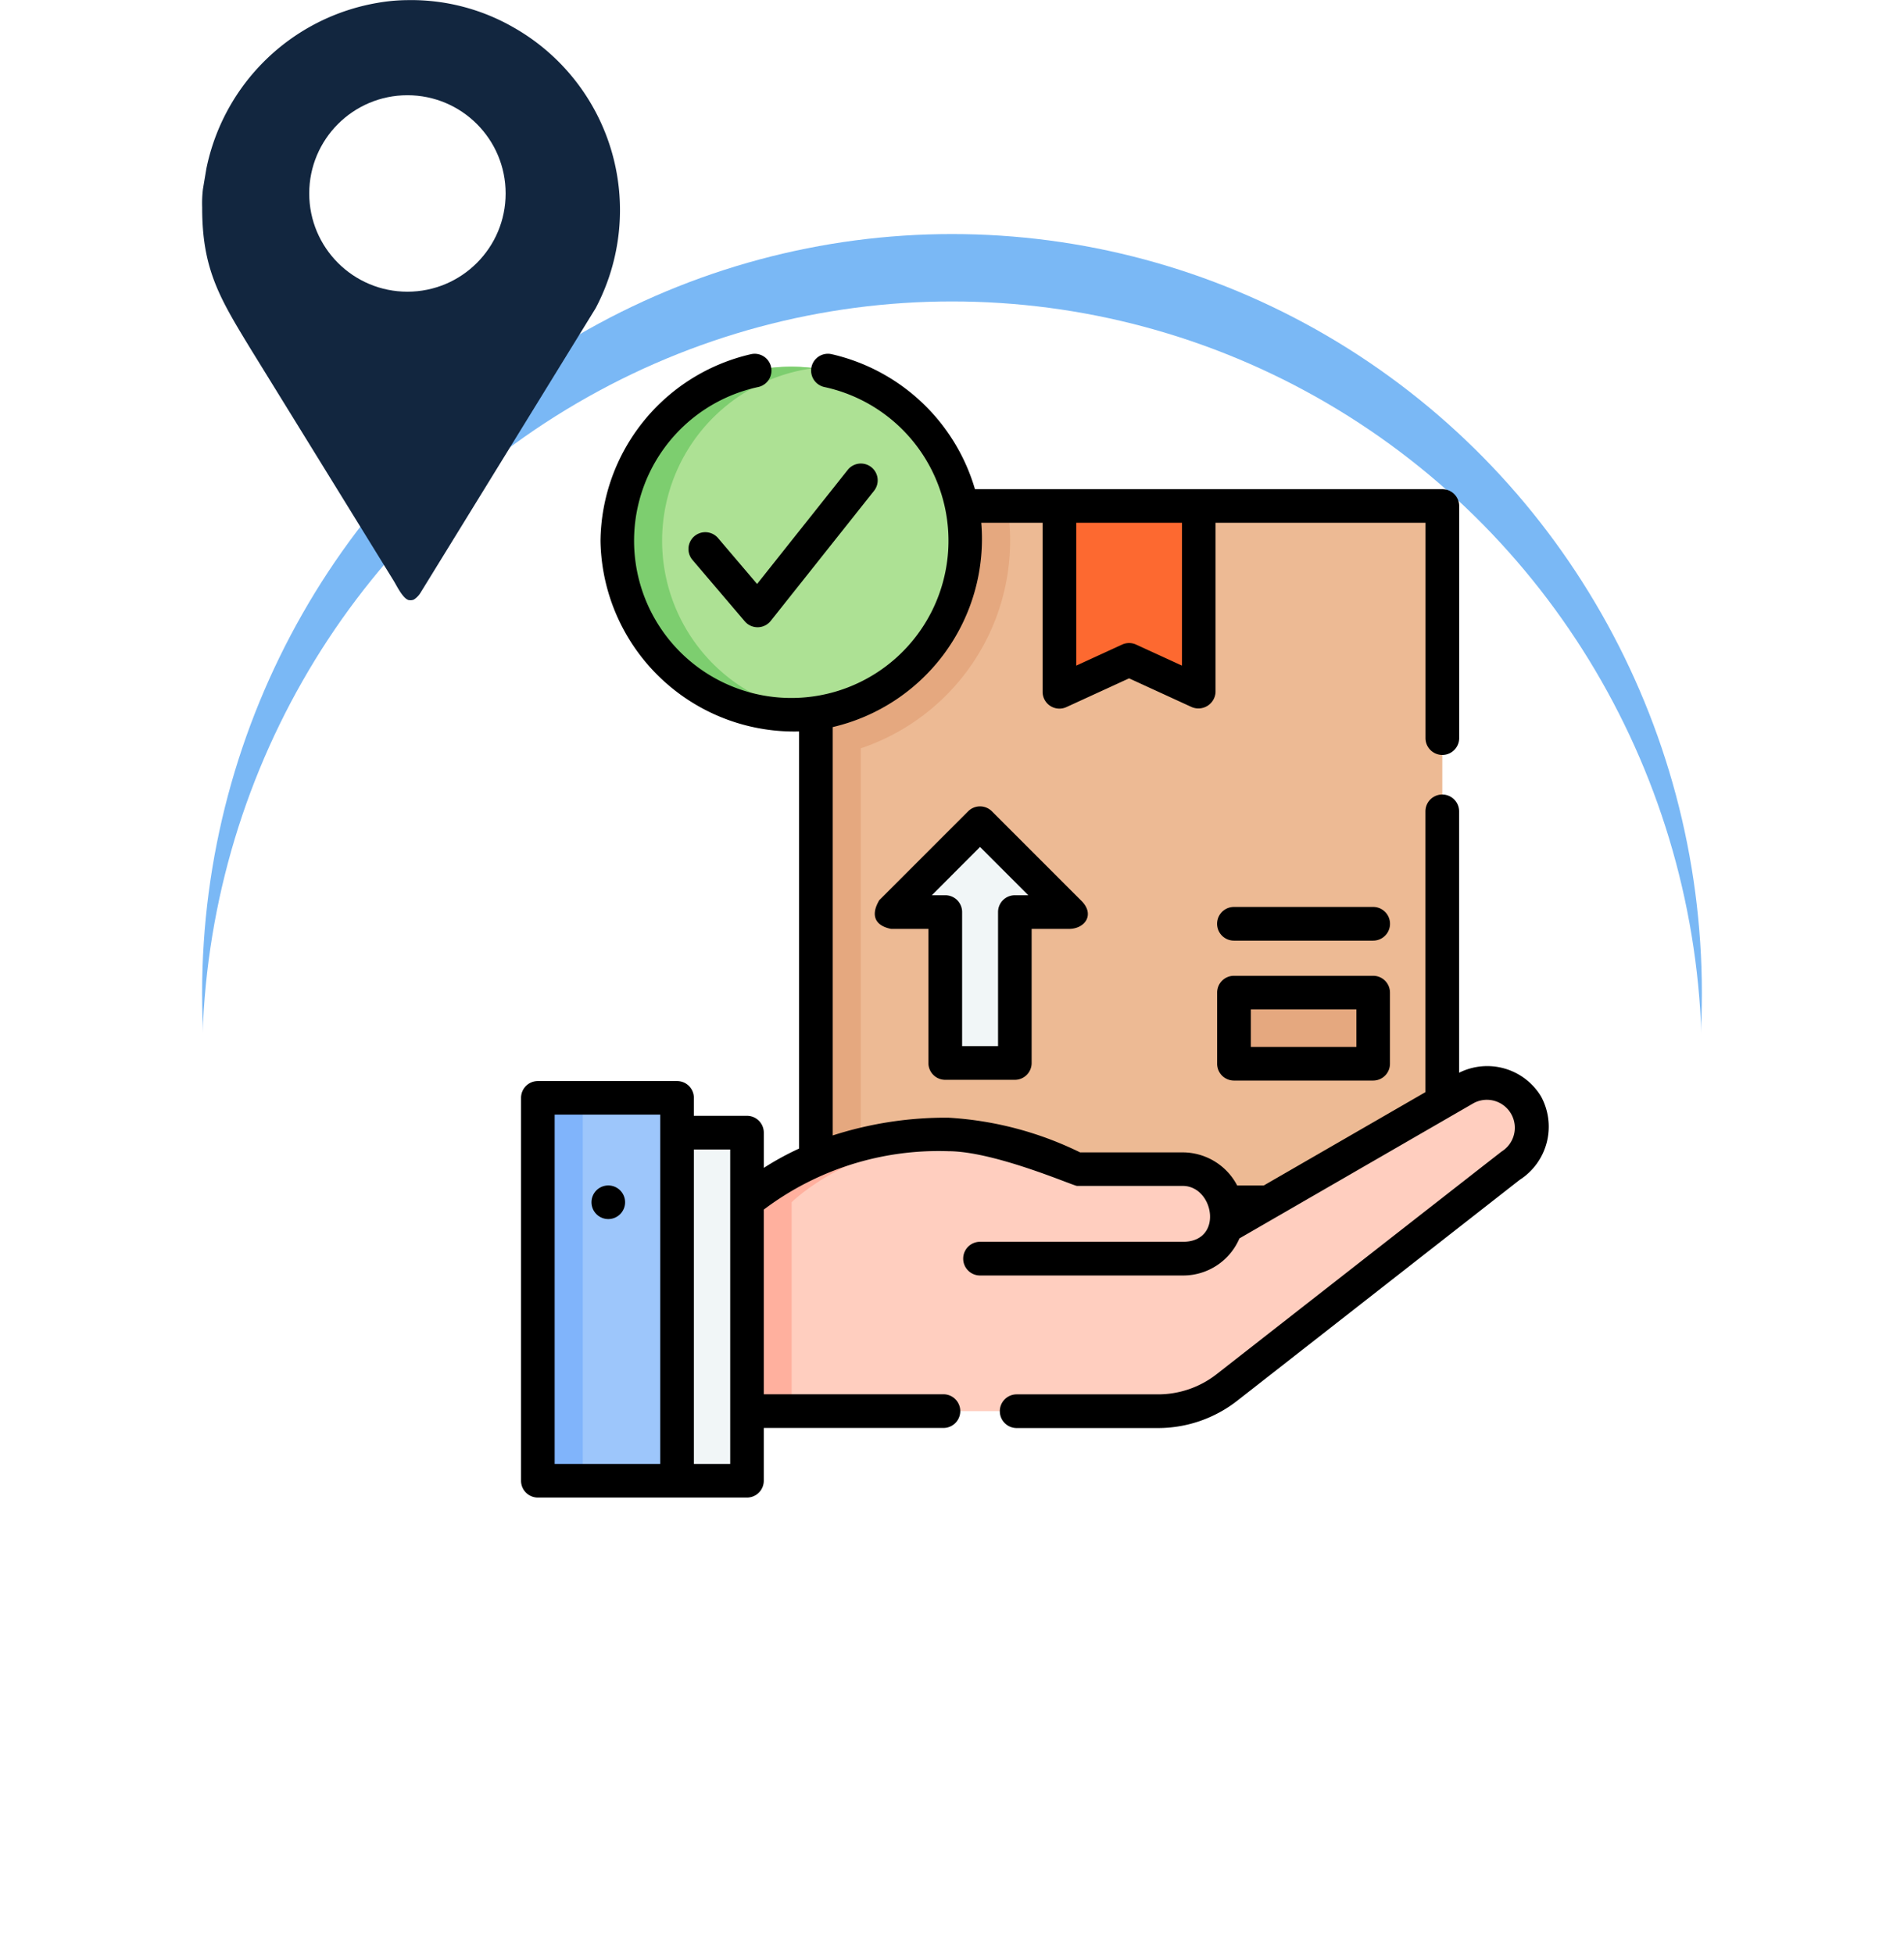 <svg xmlns="http://www.w3.org/2000/svg" xmlns:xlink="http://www.w3.org/1999/xlink" width="84.785" height="87" viewBox="0 0 84.785 87">
  <defs>
    <filter id="Elipse_11501" x="0" y="1.42" width="84.785" height="85.58" filterUnits="userSpaceOnUse">
      <feOffset dy="3" input="SourceAlpha"/>
      <feGaussianBlur stdDeviation="3" result="blur"/>
      <feFlood flood-opacity="0.161"/>
      <feComposite operator="in" in2="blur"/>
      <feComposite in="SourceGraphic"/>
    </filter>
    <filter id="Elipse_11501-2" x="0" y="1.42" width="84.785" height="85.58" filterUnits="userSpaceOnUse">
      <feOffset dy="6" input="SourceAlpha"/>
      <feGaussianBlur stdDeviation="3" result="blur-2"/>
      <feFlood flood-opacity="0.161" result="color"/>
      <feComposite operator="out" in="SourceGraphic" in2="blur-2"/>
      <feComposite operator="in" in="color"/>
      <feComposite operator="in" in2="SourceGraphic"/>
    </filter>
    <clipPath id="clip-path">
      <rect id="Rectángulo_401455" data-name="Rectángulo 401455" width="18.618" height="26.727" fill="#12263f"/>
    </clipPath>
  </defs>
  <g id="Grupo_1100798" data-name="Grupo 1100798" transform="translate(-912.333 -387.667)">
    <g id="Grupo_1099492" data-name="Grupo 1099492" transform="translate(921.333 395.087)">
      <g data-type="innerShadowGroup">
        <g transform="matrix(1, 0, 0, 1, -9, -7.42)" filter="url(#Elipse_11501)">
          <ellipse id="Elipse_11501-3" data-name="Elipse 11501" cx="33.392" cy="33.79" rx="33.392" ry="33.79" transform="translate(9 7.42)" fill="#7ab8f5"/>
        </g>
        <g transform="matrix(1, 0, 0, 1, -9, -7.42)" filter="url(#Elipse_11501-2)">
          <ellipse id="Elipse_11501-4" data-name="Elipse 11501" cx="33.392" cy="33.79" rx="33.392" ry="33.79" transform="translate(9 7.42)" fill="#fff"/>
        </g>
      </g>
      <g id="caja-de-entrega" transform="translate(-11.69 8.33)">
        <path id="Trazado_883535" data-name="Trazado 883535" d="M157.456,67.9h27.895v31H157.456Z" transform="translate(-118.435 -61.123)" fill="#edba94"/>
        <path id="Trazado_883536" data-name="Trazado 883536" d="M166.107,69.448a9.776,9.776,0,0,0-.123-1.55h-8.528V79.132A9.759,9.759,0,0,0,166.107,69.448Z" transform="translate(-118.435 -61.123)" fill="#e5a87f"/>
        <path id="Trazado_883537" data-name="Trazado 883537" d="M33.392,331.927h6.2v17.048h-6.2Z" transform="translate(-6.752 -298.804)" fill="#9dc6fb"/>
        <path id="Trazado_883538" data-name="Trazado 883538" d="M33.392,331.927h2v17.048h-2Z" transform="translate(-6.752 -298.804)" fill="#80b4fb"/>
        <path id="Trazado_883539" data-name="Trazado 883539" d="M157.456,67.9h2v31h-2Z" transform="translate(-118.435 -61.123)" fill="#e5a87f"/>
        <path id="Trazado_883540" data-name="Trazado 883540" d="M95.517,347.458h3.114v15.5H95.517Z" transform="translate(-62.677 -312.785)" fill="#f1f6f7"/>
        <path id="Trazado_883541" data-name="Trazado 883541" d="M272.334,76.172l-3.1-1.423-3.1,1.423V67.9h6.206Z" transform="translate(-216.263 -61.123)" fill="#fd6930"/>
        <path id="Trazado_883542" data-name="Trazado 883542" d="M198.97,213.363l-3.957-3.957-3.957,3.957h2.407v6.72h3.1v-6.72Z" transform="translate(-148.682 -188.51)" fill="#f1f6f7"/>
        <path id="Trazado_883543" data-name="Trazado 883543" d="M344.015,284.99h6.2v3.168h-6.2Z" transform="translate(-286.377 -256.551)" fill="#e5a87f"/>
        <path id="Trazado_883544" data-name="Trazado 883544" d="M126.578,330.407s2.973-3.018,8.978-3.018a9.3,9.3,0,0,1,3.352.625l2.377.919h4.707a1.993,1.993,0,0,1,1.993,1.993,3.818,3.818,0,0,1-.087.584h0l3.782-2.183,6.9-3.986a1.992,1.992,0,0,1,2.721.73,2.062,2.062,0,0,1-.728,2.721l-12.616,9.86a4.96,4.96,0,0,1-3.058,1.054H126.578v-9.3Z" transform="translate(-90.638 -292.634)" fill="#ffcebf"/>
        <path id="Trazado_883545" data-name="Trazado 883545" d="M136.4,348.313q-.419-.038-.84-.038c-6.005,0-8.978,3.018-8.978,3.018v9.3h2v-9.3S131.166,348.662,136.4,348.313Z" transform="translate(-90.639 -313.521)" fill="#ffb09e"/>
        <path id="Trazado_883546" data-name="Trazado 883546" d="M58.079,372.517a.748.748,0,1,1,.748-.748A.748.748,0,0,1,58.079,372.517Z" transform="translate(-28.302 -333.996)"/>
        <circle id="Elipse_11531" data-name="Elipse 11531" cx="7.749" cy="7.749" r="7.749" transform="translate(30.178 0.576)" fill="#ade194"/>
        <path id="Trazado_883547" data-name="Trazado 883547" d="M70.833,13.523a7.751,7.751,0,0,1,6.751-7.686,7.75,7.75,0,1,0-1,15.435,7.823,7.823,0,0,0,1-.064A7.751,7.751,0,0,1,70.833,13.523Z" transform="translate(-38.659 -5.198)" fill="#7dce6f"/>
        <g id="Grupo_1100868" data-name="Grupo 1100868" transform="translate(25.892 0)">
          <path id="Trazado_883548" data-name="Trazado 883548" d="M186.884,214.081h3.1a.748.748,0,0,0,.748-.748v-5.971h1.658c.732,0,1.183-.661.529-1.278l-3.957-3.957a.748.748,0,0,0-1.058,0l-3.957,3.957c-.393.662-.2,1.136.529,1.278h1.659v5.971A.748.748,0,0,0,186.884,214.081Zm1.55-10.367,2.15,2.15h-.6a.748.748,0,0,0-.748.748v5.971h-1.6v-5.971a.748.748,0,0,0-.748-.748h-.6Z" transform="translate(-167.995 -181.759)"/>
          <path id="Trazado_883549" data-name="Trazado 883549" d="M343.462,277.49h-6.2a.748.748,0,0,0-.748.748v3.168a.748.748,0,0,0,.748.748h6.2a.748.748,0,0,0,.748-.748v-3.168A.748.748,0,0,0,343.462,277.49Zm-.748,3.168h-4.7v-1.671h4.7Z" transform="translate(-305.517 -249.799)"/>
          <path id="Trazado_883550" data-name="Trazado 883550" d="M343.462,246.771h-6.2a.748.748,0,0,0,0,1.5h6.2a.748.748,0,1,0,0-1.5Z" transform="translate(-305.517 -222.145)"/>
          <path id="Trazado_883551" data-name="Trazado 883551" d="M71.313,33.063a2.8,2.8,0,0,0-3.649-1.056V20.371a.748.748,0,1,0-1.5,0v12.5l-7.2,4.156H57.782a2.741,2.741,0,0,0-2.428-1.474H50.787a15.325,15.325,0,0,0-5.869-1.545,16.4,16.4,0,0,0-5.148.791V16.619a8.6,8.6,0,0,0,6.616-9.095h2.731v7.525a.748.748,0,0,0,1.06.68l2.791-1.28,2.791,1.28a.764.764,0,0,0,1.06-.68V7.524h9.348v9.585a.748.748,0,1,0,1.5,0V6.776a.748.748,0,0,0-.748-.748H46.105A8.66,8.66,0,0,0,39.715.016.748.748,0,1,0,39.4,1.48a7,7,0,1,1-2.949,0A.748.748,0,1,0,36.14.016a8.628,8.628,0,0,0-6.71,8.309,8.626,8.626,0,0,0,8.843,8.488v18.57a12.583,12.583,0,0,0-1.571.86V34.673a.748.748,0,0,0-.748-.748H33.588v-.8a.748.748,0,0,0-.748-.748h-6.2a.748.748,0,0,0-.748.748V50.171a.748.748,0,0,0,.748.748h9.313a.748.748,0,0,0,.748-.748V47.821h8a.748.748,0,0,0,0-1.5h-8V38.1A12.915,12.915,0,0,1,44.918,35.5c2.043,0,5.521,1.522,5.729,1.545h4.707c1.4,0,1.834,2.488.014,2.488H46.331a.748.748,0,0,0,0,1.5h9.037a2.723,2.723,0,0,0,2.514-1.651l10.436-6.026a1.245,1.245,0,0,1,1.244,2.155c-.03.017-12.7,9.919-12.7,9.919a4.23,4.23,0,0,1-2.6.895h-6.3a.748.748,0,1,0,0,1.5h6.3a5.733,5.733,0,0,0,3.518-1.213L70.36,36.777a2.813,2.813,0,0,0,.953-3.714ZM55.323,13.883l-2.042-.937a.748.748,0,0,0-.624,0l-2.042.937V7.524h4.709ZM27.389,33.871h4.7V49.423h-4.7Zm6.2,15.552v-14h1.617v14H33.588Z" transform="translate(-25.892 0)"/>
          <path id="Trazado_883552" data-name="Trazado 883552" d="M101.926,52.281a.748.748,0,1,0-1.14.971l2.329,2.734a.749.749,0,0,0,.57.263h.013a.749.749,0,0,0,.573-.283l4.6-5.791a.748.748,0,1,0-1.172-.931l-4.036,5.079Z" transform="translate(-93.152 -44.075)"/>
        </g>
      </g>
    </g>
    <g id="Grupo_1099581" data-name="Grupo 1099581" transform="translate(921.333 387.667)">
      <g id="Grupo_1099580" data-name="Grupo 1099580">
        <g id="Grupo_1099579" data-name="Grupo 1099579" clip-path="url(#clip-path)">
          <path id="Trazado_877686" data-name="Trazado 877686" d="M9.184.011a9.145,9.145,0,0,1,4.761,1.223,9.345,9.345,0,0,1,3.641,12.494L9.791,26.389a.969.969,0,0,1-.3.309.376.376,0,0,1-.2.025l-.019,0c-.272-.06-.553-.664-.691-.883L2.229,15.548C.853,13.288.059,11.994.066,9.234A5.165,5.165,0,0,1,.1,8.423l.152-.907A9.392,9.392,0,0,1,7.866.134,7.988,7.988,0,0,1,9.184.011" transform="translate(-0.063 -0.005)" fill="#12263f"/>
        </g>
      </g>
      <circle id="Elipse_11513" data-name="Elipse 11513" cx="4.373" cy="4.373" r="4.373" transform="translate(4.77 4.24)" fill="#fff"/>
    </g>
  </g>
</svg>
